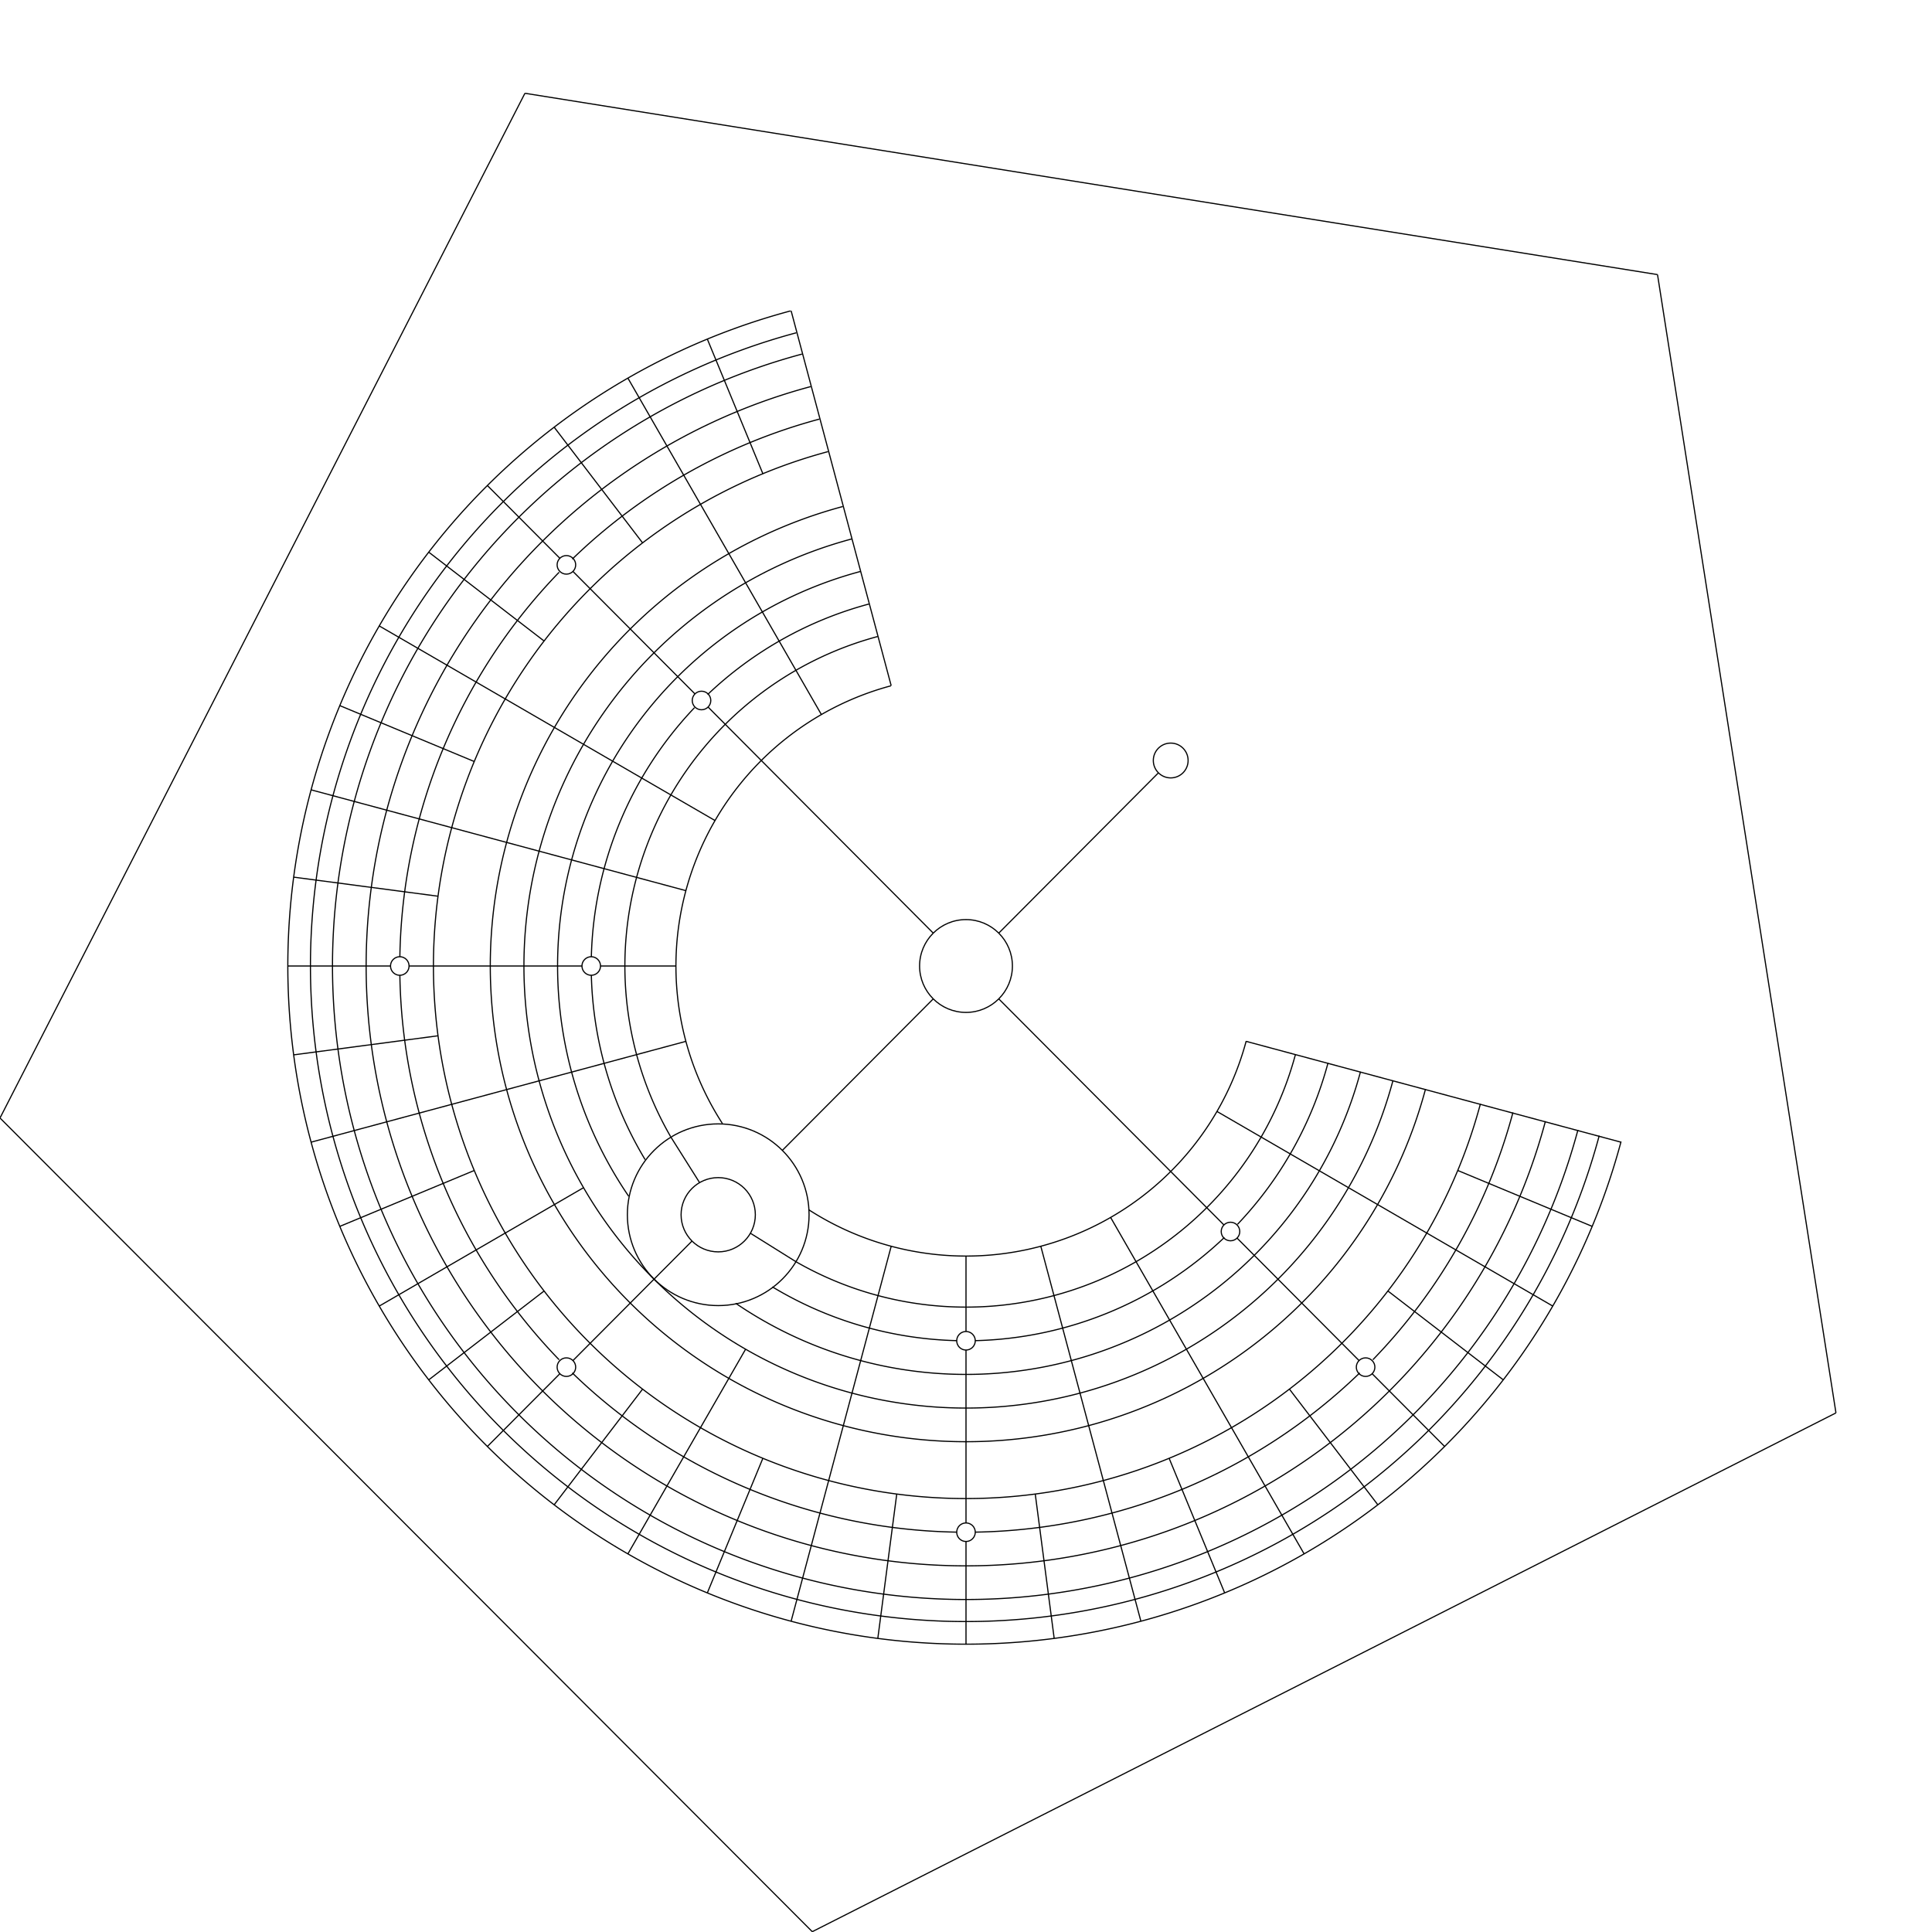 
<svg xmlns="http://www.w3.org/2000/svg" viewBox="-832.565 -832.565 1665.13 1665.13" width="1665.13" height="1665.13">
  <g id="esplanade">
<path id="esplanade arch_0" d="M 241.481 64.705 A 250.0 250.0 0 0 1 -135.776 209.917" fill="none" stroke="black" />
  <path id="esplanade arch_1" d="M -209.917 135.776 A 250.0 250.0 0 0 1 -64.705 -241.481" fill="none" stroke="black" />
</g>
  <g id="a">
<path id="a arch_0" d="M 283.982 76.093 A 294.0 294.0 0 0 1 -147.032 254.593" fill="none" stroke="black" />
  <path id="a arch_1" d="M -254.593 147.032 A 294.0 294.0 0 0 1 -76.093 -283.982" fill="none" stroke="black" />
</g>
  <g id="b">
<path id="b arch_0" d="M 311.994 83.599 A 323.0 323.0 0 0 1 233.982 222.669" fill="none" stroke="black" />
  <path id="b arch_1" d="M 222.669 233.982 A 323.0 323.0 0 0 1 7.999 322.901" fill="none" stroke="black" />
  <path id="b arch_2" d="M -7.999 322.901 A 323.0 323.0 0 0 1 -166.897 276.54" fill="none" stroke="black" />
  <path id="b arch_3" d="M -276.54 166.897 A 323.0 323.0 0 0 1 -322.901 7.999" fill="none" stroke="black" />
  <path id="b arch_4" d="M -322.901 -7.999 A 323.0 323.0 0 0 1 -233.982 -222.669" fill="none" stroke="black" />
  <path id="b arch_5" d="M -222.669 -233.982 A 323.0 323.0 0 0 1 -83.599 -311.994" fill="none" stroke="black" />
</g>
  <g id="c">
<path id="c arch_0" d="M 340.006 91.104 A 352.0 352.0 0 0 1 -198.46 290.719" fill="none" stroke="black" />
  <path id="c arch_1" d="M -290.719 198.46 A 352.0 352.0 0 0 1 -91.104 -340.006" fill="none" stroke="black" />
</g>
  <g id="d">
<path id="d arch_0" d="M 368.018 98.61 A 381.0 381.0 0 1 1 -98.61 -368.018" fill="none" stroke="black" />
</g>
  <g id="e">
<path id="e arch_0" d="M 396.03 106.116 A 410.0 410.0 0 1 1 -106.116 -396.03" fill="none" stroke="black" />
</g>
  <g id="f">
<path id="f arch_0" d="M 443.36 118.798 A 459.0 459.0 0 1 1 -118.798 -443.36" fill="none" stroke="black" />
</g>
  <g id="g">
<path id="g arch_0" d="M 471.372 126.304 A 488.0 488.0 0 0 1 350.678 339.365" fill="none" stroke="black" />
  <path id="g arch_1" d="M 339.365 350.678 A 488.0 488.0 0 0 1 8 487.934" fill="none" stroke="black" />
  <path id="g arch_2" d="M -8 487.934 A 488.0 488.0 0 0 1 -339.365 350.678" fill="none" stroke="black" />
  <path id="g arch_3" d="M -350.678 339.365 A 488.0 488.0 0 0 1 -487.934 8" fill="none" stroke="black" />
  <path id="g arch_4" d="M -487.934 -8 A 488.0 488.0 0 0 1 -350.678 -339.365" fill="none" stroke="black" />
  <path id="g arch_5" d="M -339.365 -350.678 A 488.0 488.0 0 0 1 -126.304 -471.372" fill="none" stroke="black" />
</g>
  <g id="h">
<path id="h arch_0" d="M 499.384 133.809 A 517.0 517.0 0 1 1 -133.809 -499.384" fill="none" stroke="black" />
</g>
  <g id="i">
<path id="i arch_0" d="M 527.396 141.315 A 546.0 546.0 0 1 1 -141.315 -527.396" fill="none" stroke="black" />
</g>
  <g id="j">
<path id="j arch_0" d="M 545.748 146.233 A 565.0 565.0 0 1 1 -146.233 -545.748" fill="none" stroke="black" />
</g>
  <g id="k">
<path id="k arch_0" d="M 564.584 151.28 A 584.5 584.5 0 1 1 -151.28 -564.584" fill="none" stroke="black" />
</g>
  <g id="02:00">
<line id="02:00 line_0" x1="241.419" y1="64.938" x2="564.437" y2="151.825" stroke="black" />
</g>
  <g id="02:15">
<line id="02:15 line_0" x1="423.82" y1="176.231" x2="539.702" y2="224.416" stroke="black" />
</g>
  <g id="02:30">
<line id="02:30 line_0" x1="216.297" y1="125.362" x2="505.703" y2="293.096" stroke="black" />
</g>
  <g id="02:45">
<line id="02:45 line_0" x1="363.628" y1="280.1" x2="463.051" y2="356.685" stroke="black" />
</g>
  <g id="03:00">
<line id="03:00 line_0" x1="176.436" y1="177.117" x2="222.309" y2="223.168" stroke="black" />
  <line id="03:00 line_1" x1="233.601" y1="234.503" x2="338.756" y2="340.065" stroke="black" />
  <line id="03:00 line_2" x1="350.048" y1="351.401" x2="412.506" y2="414.1" stroke="black" />
</g>
  <g id="03:15">
<line id="03:15 line_0" x1="278.743" y1="364.669" x2="354.957" y2="464.377" stroke="black" />
</g>
  <g id="03:30">
<line id="03:30 line_0" x1="124.639" y1="216.715" x2="291.405" y2="506.679" stroke="black" />
</g>
  <g id="03:45">
<line id="03:45 line_0" x1="175.074" y1="424.299" x2="222.943" y2="540.312" stroke="black" />
</g>
  <g id="04:00">
<line id="04:00 line_0" x1="64.472" y1="241.544" x2="150.736" y2="564.729" stroke="black" />
</g>
  <g id="04:15">
<line id="04:15 line_0" x1="59.685" y1="455.103" x2="76.004" y2="579.537" stroke="black" />
</g>
  <g id="04:30">
<line id="04:30 line_0" x1="1.530808498933608e-14" y1="250" x2="1.928818708657885e-14" y2="315" stroke="black" />
  <line id="04:30 line_1" x1="2.0267904525890838e-14" y1="331" x2="2.9391523179545334e-14" y2="480" stroke="black" />
  <line id="04:30 line_2" x1="3.037124061886813e-14" y1="496" x2="3.579030270507017e-14" y2="584.5" stroke="black" />
</g>
  <g id="04:45">
<line id="04:45 line_0" x1="-59.685" y1="455.103" x2="-76.004" y2="579.537" stroke="black" />
</g>
  <g id="05:00">
<line id="05:00 line_0" x1="-64.472" y1="241.544" x2="-150.736" y2="564.729" stroke="black" />
</g>
  <g id="05:15">
<line id="05:15 line_0" x1="-175.074" y1="424.299" x2="-222.943" y2="540.312" stroke="black" />
</g>
  <g id="05:30">
<line id="05:30 line_0" x1="-189.899" y1="330.186" x2="-291.405" y2="506.679" stroke="black" />
</g>
  <g id="05:45">
<line id="05:45 line_0" x1="-278.743" y1="364.669" x2="-354.957" y2="464.377" stroke="black" />
</g>
  <g id="06:00">
<line id="06:00 line_0" x1="-268.817" y1="269.856" x2="-338.756" y2="340.065" stroke="black" />
  <line id="06:00 line_1" x1="-350.048" y1="351.401" x2="-412.506" y2="414.1" stroke="black" />
</g>
  <g id="06:15">
<line id="06:15 line_0" x1="-363.628" y1="280.1" x2="-463.051" y2="356.685" stroke="black" />
</g>
  <g id="06:30">
<line id="06:30 line_0" x1="-329.55" y1="191.001" x2="-505.703" y2="293.096" stroke="black" />
</g>
  <g id="06:45">
<line id="06:45 line_0" x1="-423.82" y1="176.231" x2="-539.702" y2="224.416" stroke="black" />
</g>
  <g id="07:00">
<line id="07:00 line_0" x1="-241.419" y1="64.938" x2="-564.437" y2="151.825" stroke="black" />
</g>
  <g id="07:15">
<line id="07:15 line_0" x1="-455.043" y1="60.139" x2="-579.461" y2="76.583" stroke="black" />
</g>
  <g id="07:30">
<line id="07:30 line_0" x1="-250" y1="4.970871317628264e-05" x2="-315" y2="7.891782723169844e-05" stroke="black" />
  <line id="07:30 line_1" x1="-331" y1="8.713807078133341e-05" x2="-480" y2="0" stroke="black" />
  <line id="07:30 line_2" x1="-496" y1="0" x2="-584.5" y2="0" stroke="black" />
</g>
  <g id="07:45">
<line id="07:45 line_0" x1="-455.043" y1="-60.139" x2="-579.461" y2="-76.582" stroke="black" />
</g>
  <g id="08:00">
<line id="08:00 line_0" x1="-241.419" y1="-64.938" x2="-564.437" y2="-151.825" stroke="black" />
</g>
  <g id="08:15">
<line id="08:15 line_0" x1="-423.821" y1="-176.23" x2="-539.702" y2="-224.415" stroke="black" />
</g>
  <g id="08:30">
<line id="08:30 line_0" x1="-216.297" y1="-125.362" x2="-505.703" y2="-293.095" stroke="black" />
</g>
  <g id="08:45">
<line id="08:45 line_0" x1="-363.628" y1="-280.099" x2="-463.051" y2="-356.684" stroke="black" />
</g>
  <g id="09:00">
<line id="09:00 line_0" x1="-176.436" y1="-177.117" x2="-222.309" y2="-223.168" stroke="black" />
  <line id="09:00 line_1" x1="-233.601" y1="-234.503" x2="-338.756" y2="-340.065" stroke="black" />
  <line id="09:00 line_2" x1="-350.048" y1="-351.4" x2="-412.506" y2="-414.1" stroke="black" />
</g>
  <g id="09:15">
<line id="09:15 line_0" x1="-278.743" y1="-364.669" x2="-354.957" y2="-464.376" stroke="black" />
</g>
  <g id="09:30">
<line id="09:30 line_0" x1="-124.639" y1="-216.715" x2="-291.405" y2="-506.679" stroke="black" />
</g>
  <g id="09:45">
<line id="09:45 line_0" x1="-175.074" y1="-424.299" x2="-222.943" y2="-540.312" stroke="black" />
</g>
  <g id="10:00">
<line id="10:00 line_0" x1="-64.472" y1="-241.544" x2="-150.736" y2="-564.729" stroke="black" />
</g>
  <g id="3:00 &amp; B Plaza">
<circle id="3:00 &amp; B Plaza circle_0" cx="227.955" cy="228.835" r="8.0" fill="none" stroke="black" />
</g>
  <g id="4:30 &amp; B Plaza">
<circle id="4:30 &amp; B Plaza circle_0" cx="1.9778045806228373e-14" cy="323" r="8.0" fill="none" stroke="black" />
</g>
  <g id="7:30 &amp; B Plaza">
<circle id="7:30 &amp; B Plaza circle_0" cx="-323" cy="8.297705590146152e-05" r="8.0" fill="none" stroke="black" />
</g>
  <g id="9:00 &amp; B Plaza">
<circle id="9:00 &amp; B Plaza circle_0" cx="-227.955" cy="-228.835" r="8.0" fill="none" stroke="black" />
</g>
  <g id="3:00 &amp; G Plaza">
<circle id="3:00 &amp; G Plaza circle_0" cx="344.402" cy="345.733" r="8.0" fill="none" stroke="black" />
</g>
  <g id="4:30 &amp; G Plaza">
<circle id="4:30 &amp; G Plaza circle_0" cx="2.9881381899189955e-14" cy="488" r="8.0" fill="none" stroke="black" />
</g>
  <g id="6:00 &amp; G Plaza">
<circle id="6:00 &amp; G Plaza circle_0" cx="-344.402" cy="345.733" r="8.0" fill="none" stroke="black" />
</g>
  <g id="7:30 &amp; G Plaza">
<circle id="7:30 &amp; G Plaza circle_0" cx="-488" cy="0" r="8.0" fill="none" stroke="black" />
</g>
  <g id="9:00 &amp; G Plaza">
<circle id="9:00 &amp; G Plaza circle_0" cx="-344.402" cy="-345.733" r="8.0" fill="none" stroke="black" />
</g>
  <g id="Rod’s Ring Road">
<circle id="Rod’s Ring Road circle_0" cx="-213.558" cy="214.383" r="78.3" fill="none" stroke="black" />
</g>
  <g id="Central Camp">
<circle id="Central Camp circle_0" cx="-213.558" cy="214.383" r="32.0" fill="none" stroke="black" />
  <line id="Central Camp line_0" x1="-236.141" y1="237.054" x2="-268.817" y2="269.856" stroke="black" />
  <line id="Central Camp line_1" x1="-254.365" y1="147.425" x2="-229.616" y2="186.69" stroke="black" />
  <line id="Central Camp line_2" x1="-146.575" y1="254.856" x2="-185.825" y2="230.324" stroke="black" />
</g>
  <g id="6:00 Promenade">
<line id="6:00 Promenade line_0" x1="-158.298" y1="158.91" x2="-28.23" y2="28.339" stroke="black" />
</g>
  <g id="3:00 Promenade">
<line id="3:00 Promenade line_0" x1="176.436" y1="177.117" x2="28.23" y2="28.339" stroke="black" />
</g>
  <g id="9:00 Promenade">
<line id="9:00 Promenade line_0" x1="-176.436" y1="-177.117" x2="-28.23" y2="-28.339" stroke="black" />
</g>
  <g id="12:00 Promenade">
<line id="12:00 Promenade line_0" x1="165.849" y1="-166.49" x2="28.23" y2="-28.339" stroke="black" />
</g>
  <g id="Man">
<circle id="Man circle_0" cx="0.0" cy="-0.0" r="40.0" fill="none" stroke="black" />
</g>
  <g id="Temple">
<circle id="Temple circle_0" cx="176.436" cy="-177.117" r="15.0" fill="none" stroke="black" />
</g>
  <g id="Trash Fence">
<line id="Trash Fence line_0" x1="-132.497" y1="832.292" x2="-832.565" y2="131.001" stroke="black" />
  <line id="Trash Fence line_1" x1="-832.565" y1="131.001" x2="-380.148" y2="-752.176" stroke="black" />
  <line id="Trash Fence line_2" x1="-380.148" y1="-752.176" x2="596.002" y2="-595.894" stroke="black" />
  <line id="Trash Fence line_3" x1="596.002" y1="-595.894" x2="749.785" y2="385.179" stroke="black" />
  <line id="Trash Fence line_4" x1="749.785" y1="385.179" x2="-132.497" y2="832.292" stroke="black" />
</g>
</svg>
